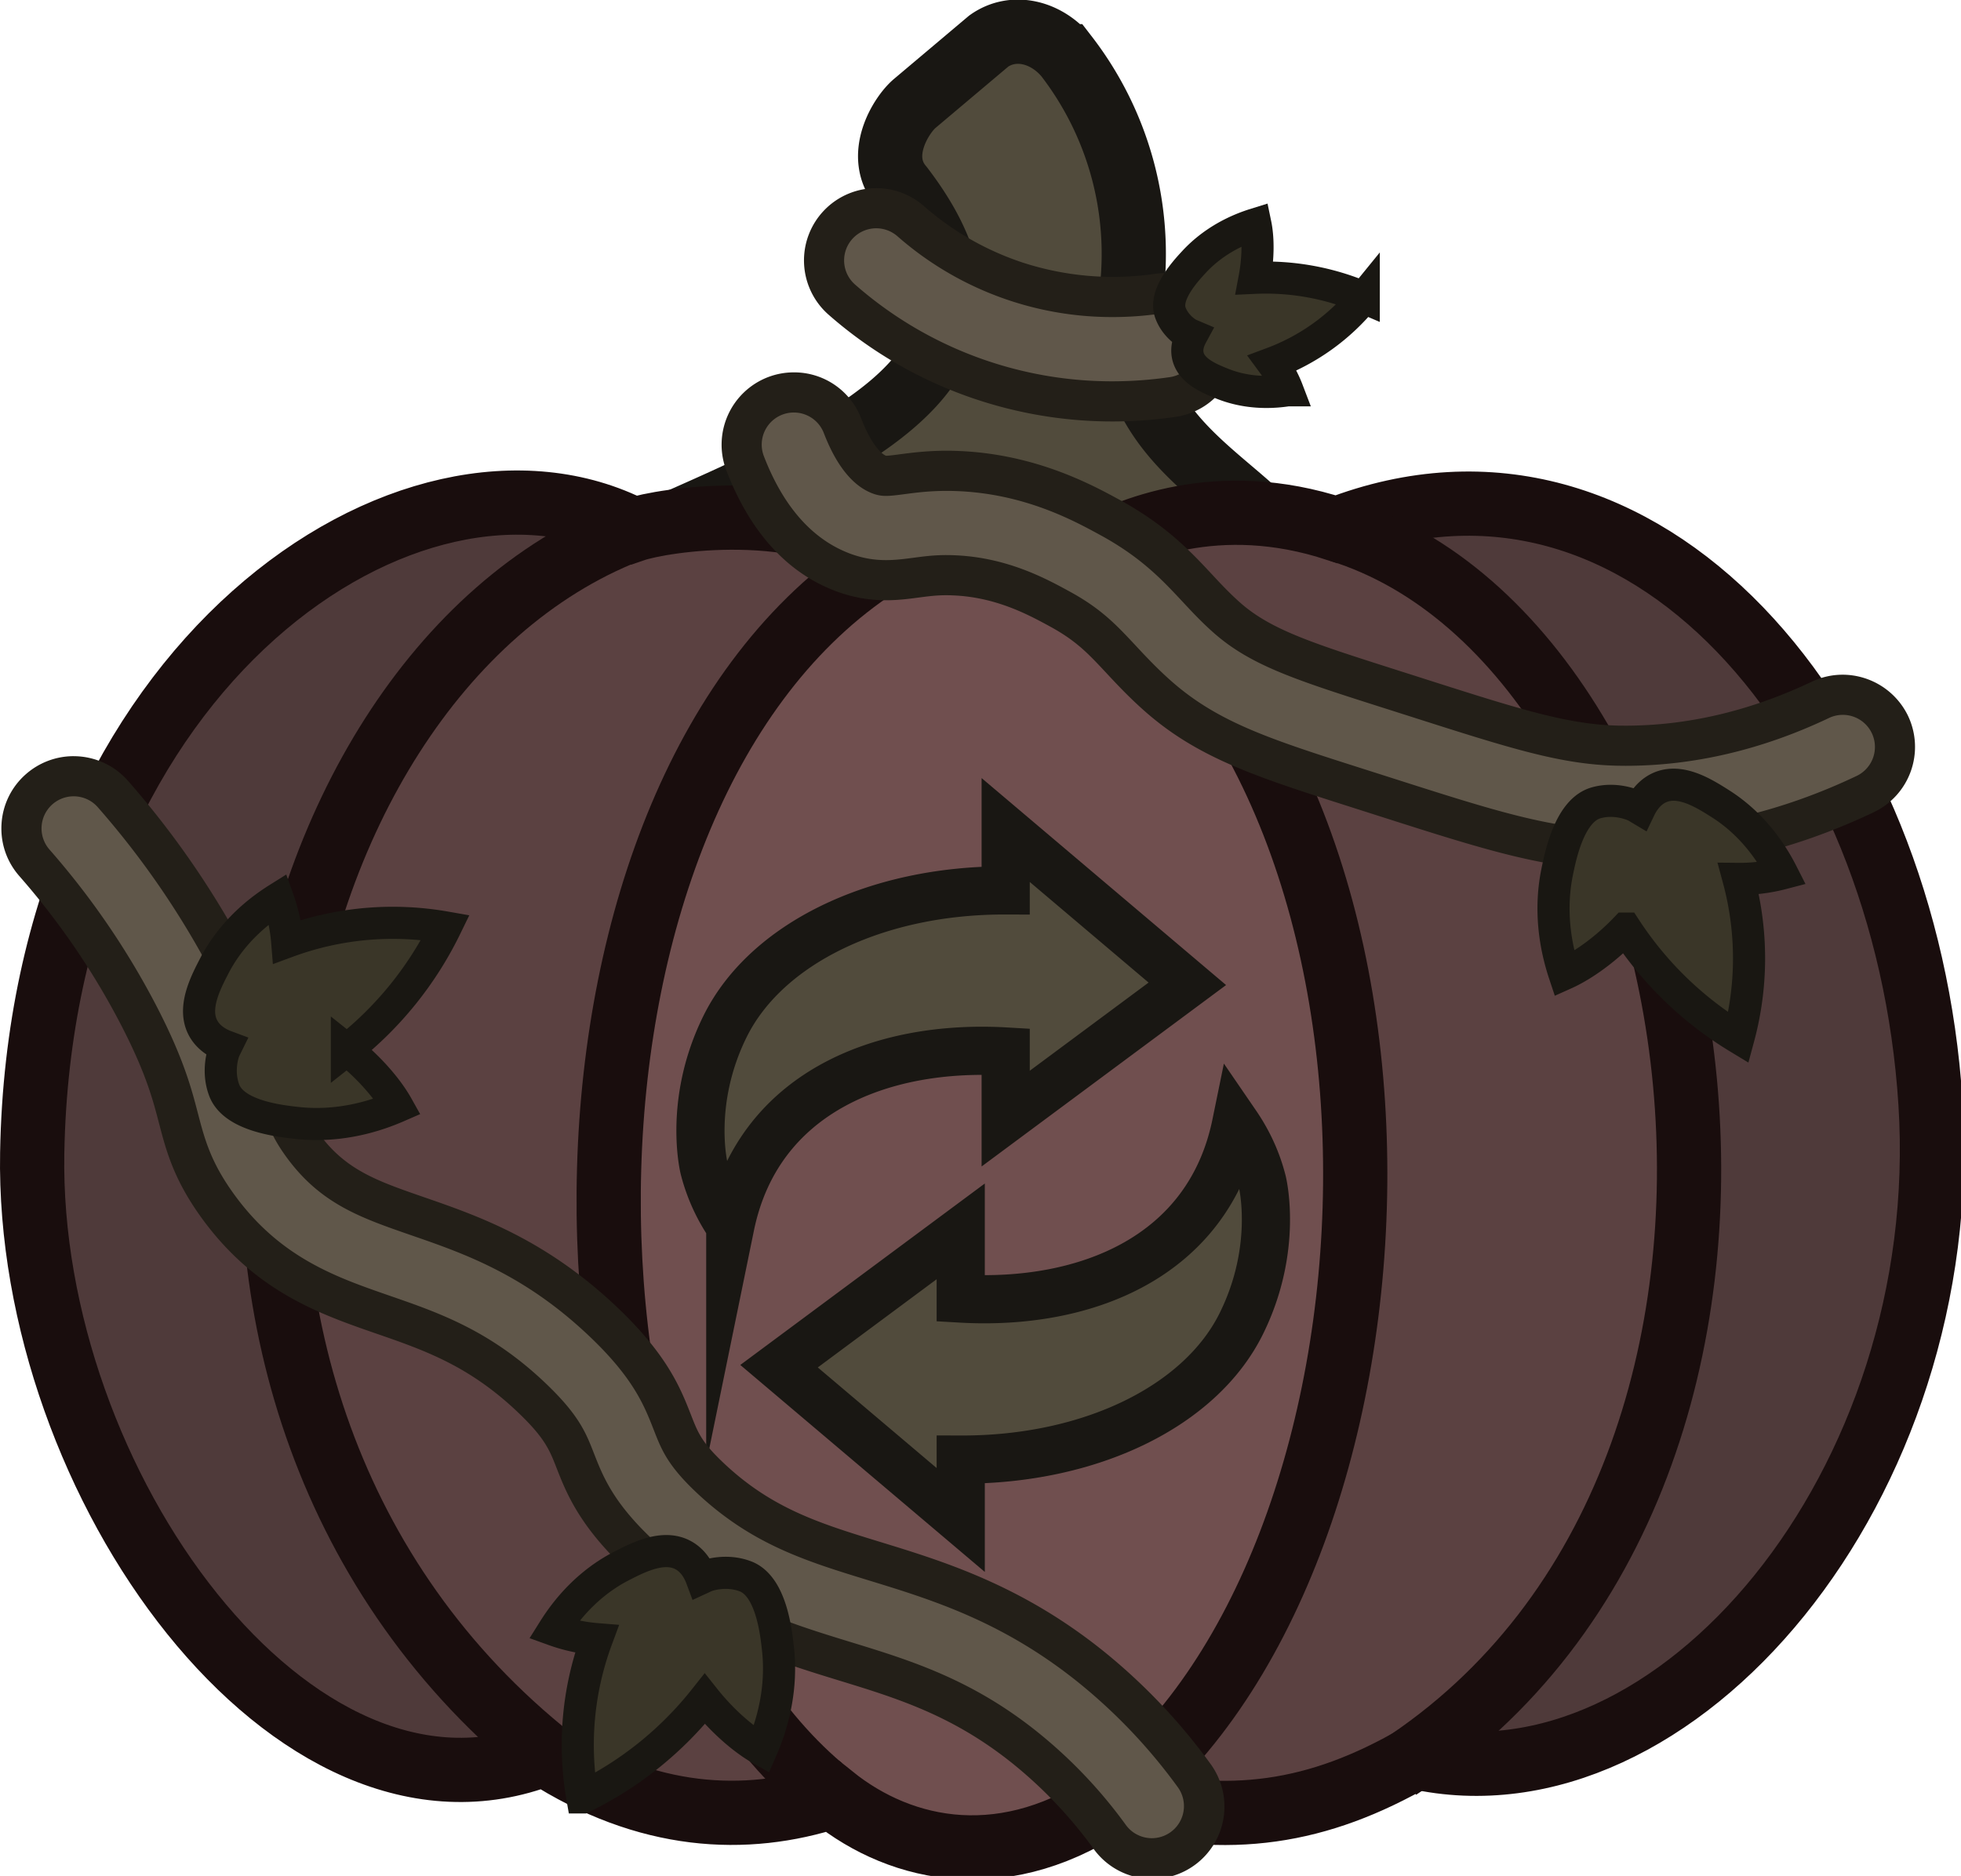<svg xmlns="http://www.w3.org/2000/svg" width="73.384" height="70.212" viewBox="0 0 19.416 18.577"><path d="m37.76.659-4.525 4.03 2.016 7.139-8.375 7.526 6.148 1.203 9.05-.211 4.98-1.52-4.912-5.23.106-7.566z" class="cls-11" style="fill:#514b3c" transform="translate(0 -.004)scale(.265)"/><path d="M37.195 19.496c-7.248 2.379-13.43 7.487-14.708 25.17.64 15.367 5.722 21.984 12.94 24.384 8.5-.212 13.557-7.922 15.836-21.703-.665-11.1-1.938-21.926-14.068-27.85" class="cls-1" style="fill:#704f4f" transform="translate(0 -.004)scale(.265)"/><path d="M25.319 19.496c7.426-3.27 13.197-6.19 8.37-12.492-1.007-1.164 0-2.72.495-3.129l2.76-2.327c.916-.65 2.14-.348 2.902.568a12.1 12.1 0 0 1 2.433 8.793c-.483 4.446 2.334 6.184 4.474 8.092" class="cls-3" style="fill:none;stroke:#191713;stroke-width:2.4px;stroke-miterlimit:12.091" transform="translate(0 -.004)scale(.265)"/><path d="m33.072 21.25-5.501-2.053-8.346 2.65C3.82 39.34 9.446 51.37 17.826 62.685l5.55 4.498 7.145-.048-6.348-11.096-1.75-14.796 3.6-13.197zm7.146.1 5.498-2.05 8.346 2.648c15.406 17.492 9.779 29.522 1.4 40.836l-5.547 4.5-7.149-.05 6.348-11.097 1.75-14.796-3.596-13.194z" class="cls-2" style="fill:#5b4141" transform="translate(0 -.004)scale(.265)"/><path d="m51.262 19.992 7.635 7.705 4.664 13.43-1.696 13.783-8.623 11.169 4.17-.351 8.836-5.586 5.513-11.592.282-11.38-3.395-9.827-7.916-7.351-6.221-1.345zm-29.253.571-7.635 7.708-4.664 13.43 1.696 13.783 8.624 11.169-4.171-.354-8.836-5.586L1.51 49.121l-.281-11.38 3.391-9.824 7.92-7.354 6.221-1.342z" class="cls-7" style="fill:#4f3a3a" transform="translate(0 -.004)scale(.265)"/><path d="M33.217 20.923c2.074-1.143 4.948-1.282 7.284-.239 1.654-.877 4.987-2.349 9.432-.892 11.516-4.452 21.294 7.3 22.195 21.434.913 14.316-9.551 26.621-19.23 24.45-3.646 2.107-6.97 2.618-11.214 1.533-4.051 2.847-7.965 2.05-10.586-.063-3.243 1.058-6.928.876-10.755-1.59C10.98 69.213.983 55.418 1.203 43.097c.324-18.32 14.253-27.515 22.477-23.283 1.052-.363 6.36-1.216 9.537 1.109z" class="cls-5" style="fill:none;stroke:#190d0d;stroke-width:2.4px;stroke-miterlimit:12.091" transform="translate(0 -.004)scale(.265)"/><path d="M23.484 19.85C9.214 25.45 3.8 52.4 20.63 65.75m29.412-45.927c14.333 4.449 19.363 35.153 2.215 46.253" class="cls-4" style="fill:none;stroke:#190d0d;stroke-width:2.4px;stroke-miterlimit:12.091" transform="translate(0 -.004)scale(.265)"/><path d="M32.821 21.122c-13.088 8.51-13.03 36.418-2.148 45.685M40.84 20.808c13.614 9.355 12.306 37.72.587 46.58" class="cls-4" style="fill:none;stroke:#190d0d;stroke-width:2.4px;stroke-miterlimit:12.091" transform="translate(0 -.004)scale(.265)"/><path d="M37.575 41.816v-2.508c-4.66-.27-9.271 1.544-10.29 6.52a6.7 6.7 0 0 1-.978-2.151s-.618-2.466.78-5.3c1.532-3.104 5.656-5.104 10.488-5.088v-2.257l6.787 5.747zM35.895 46.03v2.51c4.66.269 9.27-1.545 10.289-6.522.32.467.738 1.193.978 2.152 0 0 .619 2.466-.78 5.3-1.53 3.104-5.656 5.104-10.487 5.088v2.257l-6.788-5.747z" class="cls-6" style="fill:#514b3c;stroke:#191713;stroke-width:1.8px;stroke-miterlimit:12.091" transform="translate(0 -.004)scale(.265)"/><path d="M41.578 15.014c-1.65 0-3.27-.258-4.816-.768a15.3 15.3 0 0 1-5.307-3.032 1.95 1.95 0 0 1 2.567-2.937 11.4 11.4 0 0 0 7.553 2.836c.562 0 1.125-.04 1.676-.121q.15-.021.29-.021c.972 0 1.78.7 1.922 1.666a1.953 1.953 0 0 1-1.645 2.214 16 16 0 0 1-2.24.163z" class="cls-8" style="fill:#60574a" transform="translate(0 -.004)scale(.265)"/><path d="M32.738 8.546c.28 0 .563.098.792.297a12.15 12.15 0 0 0 8.045 3.02q.897 0 1.784-.129.092-.013.182-.013c.598 0 1.092.43 1.18 1.026a1.2 1.2 0 0 1-1.013 1.361 15 15 0 0 1-2.131.156 14.541 14.541 0 0 1-9.628-3.614 1.2 1.2 0 0 1 .789-2.104m0-1.5a2.7 2.7 0 0 0-1.778 4.731 16 16 0 0 0 5.567 3.18 16.1 16.1 0 0 0 5.85.787 16 16 0 0 0 1.55-.152 2.68 2.68 0 0 0 1.773-1.06c.431-.579.61-1.29.505-2.005a2.68 2.68 0 0 0-2.664-2.306q-.195 0-.395.028a10.9 10.9 0 0 1-4.929-.42 10.7 10.7 0 0 1-3.7-2.115 2.7 2.7 0 0 0-1.779-.668" class="cls-10" style="fill:#231f18" transform="translate(0 -.004)scale(.265)"/><path d="M60.387 31.778c-2.587-.05-4.616-.7-8.658-1.991l-.891-.285c-3.677-1.17-5.703-1.813-7.6-3.5-.549-.485-.975-.943-1.352-1.346-.702-.754-1.206-1.295-2.298-1.89-.812-.441-2.17-1.181-3.949-1.251a6 6 0 0 0-.282-.007c-.43 0-.766.045-1.122.092-.377.05-.732.096-1.132.096a4.5 4.5 0 0 1-1.658-.311c-1.593-.618-2.806-1.981-3.605-4.053a1.954 1.954 0 0 1 1.82-2.652c.811 0 1.526.49 1.819 1.247.382.991.857 1.62 1.375 1.821a.6.6 0 0 0 .25.048c.152 0 .332-.024.592-.059.437-.057.973-.128 1.673-.128q.203 0 .425.008c2.691.107 4.622 1.16 5.66 1.725 1.644.895 2.513 1.827 3.28 2.648.348.373.676.725 1.093 1.097 1.278 1.136 2.921 1.658 6.193 2.699l.892.284c3.687 1.179 5.535 1.77 7.55 1.809l.27.002c2.439 0 4.89-.576 7.282-1.714q.4-.19.838-.19c.748 0 1.44.437 1.76 1.112a1.95 1.95 0 0 1-.923 2.6c-2.92 1.388-5.922 2.093-8.923 2.093z" class="cls-8" style="fill:#60574a" transform="translate(0 -.004)scale(.265)"/><path d="M29.66 15.43a1.2 1.2 0 0 1 1.12.768c.466 1.21 1.073 1.966 1.803 2.25.182.07.333.098.521.098.177 0 .388-.025.69-.065.418-.055.921-.122 1.575-.122q.188 0 .395.008c2.516.1 4.347 1.098 5.33 1.634 1.539.837 2.328 1.683 3.092 2.501.362.389.705.756 1.143 1.145 1.398 1.242 3.09 1.781 6.464 2.854l.892.284c3.755 1.2 5.637 1.802 7.763 1.844l.284.003c2.54 0 5.097-.595 7.604-1.787a1.2 1.2 0 0 1 1.6.567 1.2 1.2 0 0 1-.569 1.6c-2.821 1.341-5.713 2.02-8.6 2.02l-.366-.003c-2.476-.05-4.47-.686-8.443-1.956l-.893-.285c-3.58-1.139-5.551-1.766-7.33-3.346-.523-.465-.938-.91-1.304-1.303-.72-.77-1.287-1.38-2.485-2.03-.868-.474-2.322-1.266-4.277-1.344a7 7 0 0 0-.312-.007c-.491 0-.875.053-1.249.103-.324.042-.653.085-1.004.085-.42 0-.873-.062-1.389-.26-1.386-.538-2.455-1.758-3.175-3.624a1.2 1.2 0 0 1 1.12-1.632m0-1.5q-.5 0-.97.18a2.705 2.705 0 0 0-1.55 3.491c.88 2.278 2.236 3.786 4.033 4.483a5.3 5.3 0 0 0 1.93.362c.449 0 .846-.052 1.196-.098.38-.05.678-.09 1.058-.09q.117 0 .246.006c1.611.064 2.823.724 3.626 1.161.986.537 1.43 1.015 2.105 1.737.373.4.832.892 1.406 1.402 2.016 1.791 4.22 2.492 7.87 3.653l.892.285c3.98 1.272 6.174 1.973 8.87 2.026q.196.005.395.005c3.113-.001 6.223-.73 9.244-2.167a2.704 2.704 0 0 0 1.28-3.597 2.72 2.72 0 0 0-2.44-1.541c-.402 0-.792.088-1.157.261-2.294 1.09-4.635 1.643-6.962 1.643l-.257-.002c-1.903-.038-3.717-.618-7.33-1.772l-.896-.286c-3.172-1.01-4.764-1.515-5.923-2.546-.391-.348-.708-.687-1.043-1.047-.806-.864-1.72-1.842-3.47-2.796-1.013-.552-3.122-1.701-5.99-1.815q-.236-.01-.454-.01c-.749 0-1.336.079-1.765.135-.163.022-.402.053-.5.053-.212-.087-.582-.5-.925-1.388a2.68 2.68 0 0 0-2.52-1.728z" class="cls-10" style="fill:#231f18" transform="translate(0 -.004)scale(.265)"/><path d="M43.052 69.476a1.96 1.96 0 0 1-1.58-.807 17.4 17.4 0 0 0-3.06-3.252c-2.4-1.96-4.667-2.654-6.86-3.326-2.476-.76-5.028-1.544-7.587-3.911-1.678-1.554-2.118-2.677-2.47-3.58-.282-.72-.504-1.288-1.658-2.381-1.933-1.83-3.67-2.433-5.508-3.07-2.037-.705-4.34-1.501-6.2-4.077-.952-1.319-1.202-2.274-1.465-3.286-.228-.873-.512-1.96-1.493-3.851a28.6 28.6 0 0 0-3.885-5.677 1.94 1.94 0 0 1-.48-1.414 1.945 1.945 0 0 1 3.412-1.158 32.5 32.5 0 0 1 4.414 6.451c1.182 2.28 1.542 3.656 1.804 4.661.22.844.33 1.265.854 1.99 1.14 1.577 2.47 2.037 4.309 2.674 2.05.71 4.373 1.513 6.92 3.925 1.786 1.691 2.241 2.854 2.607 3.789.28.72.465 1.194 1.488 2.142 1.907 1.763 3.748 2.328 6.08 3.043 2.435.747 5.193 1.591 8.186 4.037a21.2 21.2 0 0 1 3.75 3.984c.63.87.435 2.092-.435 2.723-.335.243-.73.37-1.144.37z" class="cls-8" style="fill:#60574a" transform="translate(0 -.004)scale(.265)"/><path d="M2.751 29.772c.334 0 .666.138.904.41a31.8 31.8 0 0 1 4.312 6.301C9.11 38.69 9.457 40.02 9.71 40.99c.228.871.365 1.397.971 2.236 1.279 1.77 2.776 2.288 4.671 2.945 1.98.684 4.221 1.46 6.65 3.76 1.666 1.577 2.069 2.61 2.425 3.52.295.756.528 1.352 1.677 2.416 2.033 1.88 4.043 2.497 6.37 3.21 2.367.726 5.05 1.549 7.93 3.901a20.5 20.5 0 0 1 3.617 3.843 1.2 1.2 0 0 1-1.943 1.408 18 18 0 0 0-3.193-3.392c-2.514-2.054-4.853-2.771-7.115-3.464-2.39-.734-4.86-1.49-7.296-3.744-1.554-1.438-1.941-2.43-2.283-3.304-.302-.775-.563-1.443-1.84-2.652-2.051-1.943-3.949-2.6-5.783-3.235-2.02-.7-4.11-1.422-5.832-3.806-.87-1.204-1.091-2.052-1.348-3.036-.237-.909-.532-2.04-1.553-4.008a29.4 29.4 0 0 0-3.986-5.825 1.2 1.2 0 0 1 .901-1.991m0-1.5c-.655 0-1.288.239-1.78.671a2.68 2.68 0 0 0-.913 1.852c-.047.72.189 1.415.665 1.958a27.9 27.9 0 0 1 3.782 5.527c.943 1.817 1.203 2.815 1.433 3.695.27 1.034.548 2.103 1.583 3.536 2 2.768 4.42 3.605 6.556 4.345 1.767.612 3.43 1.188 5.245 2.907 1.032.978 1.207 1.427 1.473 2.107.362.926.856 2.19 2.661 3.86 2.685 2.484 5.438 3.329 7.868 4.075 2.23.683 4.328 1.326 6.614 3.194a16.6 16.6 0 0 1 2.926 3.11 2.7 2.7 0 0 0 2.188 1.117c.572 0 1.12-.178 1.583-.514a2.704 2.704 0 0 0 .603-3.77 22 22 0 0 0-3.883-4.124c-3.108-2.54-6.064-3.445-8.439-4.174-2.242-.687-4.011-1.23-5.793-2.878-.896-.83-1.038-1.196-1.298-1.86-.394-1.008-.882-2.257-2.79-4.064-2.666-2.523-5.175-3.391-7.191-4.089-1.773-.614-2.945-1.019-3.946-2.405-.441-.61-.521-.917-.735-1.735-.257-.985-.644-2.467-1.865-4.82a33.3 33.3 0 0 0-4.516-6.6 2.7 2.7 0 0 0-2.03-.92z" class="cls-10" style="fill:#231f18" transform="translate(0 -.004)scale(.265)"/><path d="M21.758 67.182a13.2 13.2 0 0 0 4.573-3.68c.644.81 1.434 1.509 2.119 1.892.734-1.68.696-3.058.616-3.774-.071-.644-.26-2.332-1.213-2.698-.736-.283-1.437-.024-1.437-.024-.074.023-.14.06-.205.09-.095-.255-.284-.63-.662-.845-.743-.425-1.692.064-2.34.397-.57.294-1.626.957-2.519 2.38a6.2 6.2 0 0 0 1.606.348 11.37 11.37 0 0 0-.539 5.914zM50.953 11.137a9.3 9.3 0 0 0-4.077-.74c.135-.718.143-1.463.03-2.005-1.234.384-1.952 1.04-2.297 1.414-.311.336-1.125 1.217-.88 1.894.19.524.651.778.651.778.047.029.096.047.143.067-.092.17-.205.443-.145.745.117.592.816.873 1.293 1.064.42.169 1.262.426 2.434.246a4.3 4.3 0 0 0-.556-1.019 8 8 0 0 0 3.404-2.445zM13.819 34.532a11.4 11.4 0 0 0-3.089.674 6.2 6.2 0 0 0-.347-1.607c-1.423.892-2.087 1.948-2.381 2.519-.334.646-.823 1.594-.4 2.338.216.378.59.568.846.663-.032.065-.068.131-.091.205 0 0-.26.7.022 1.437.366.953 2.054 1.143 2.698 1.215.716.08 2.094.12 3.774-.613-.383-.685-1.08-1.476-1.89-2.12a13.2 13.2 0 0 0 3.684-4.571 11.4 11.4 0 0 0-2.826-.14zM65.348 35.995a11.4 11.4 0 0 0-.393-3.137 6.2 6.2 0 0 0 1.631-.202c-.76-1.498-1.752-2.253-2.293-2.598-.614-.39-1.515-.963-2.293-.608-.396.18-.619.536-.737.782-.062-.037-.124-.08-.195-.109 0 0-.675-.322-1.434-.107-.982.278-1.323 1.942-1.453 2.577-.145.706-.307 2.075.271 3.814.716-.32 1.567-.943 2.282-1.691a13.2 13.2 0 0 0 4.22 4.08c.193-.714.377-1.668.394-2.801z" class="cls-9" style="fill:#3a3628;stroke:#191712;stroke-width:1.2px;stroke-miterlimit:15.118" transform="translate(0 -.004)scale(.265)"/></svg>